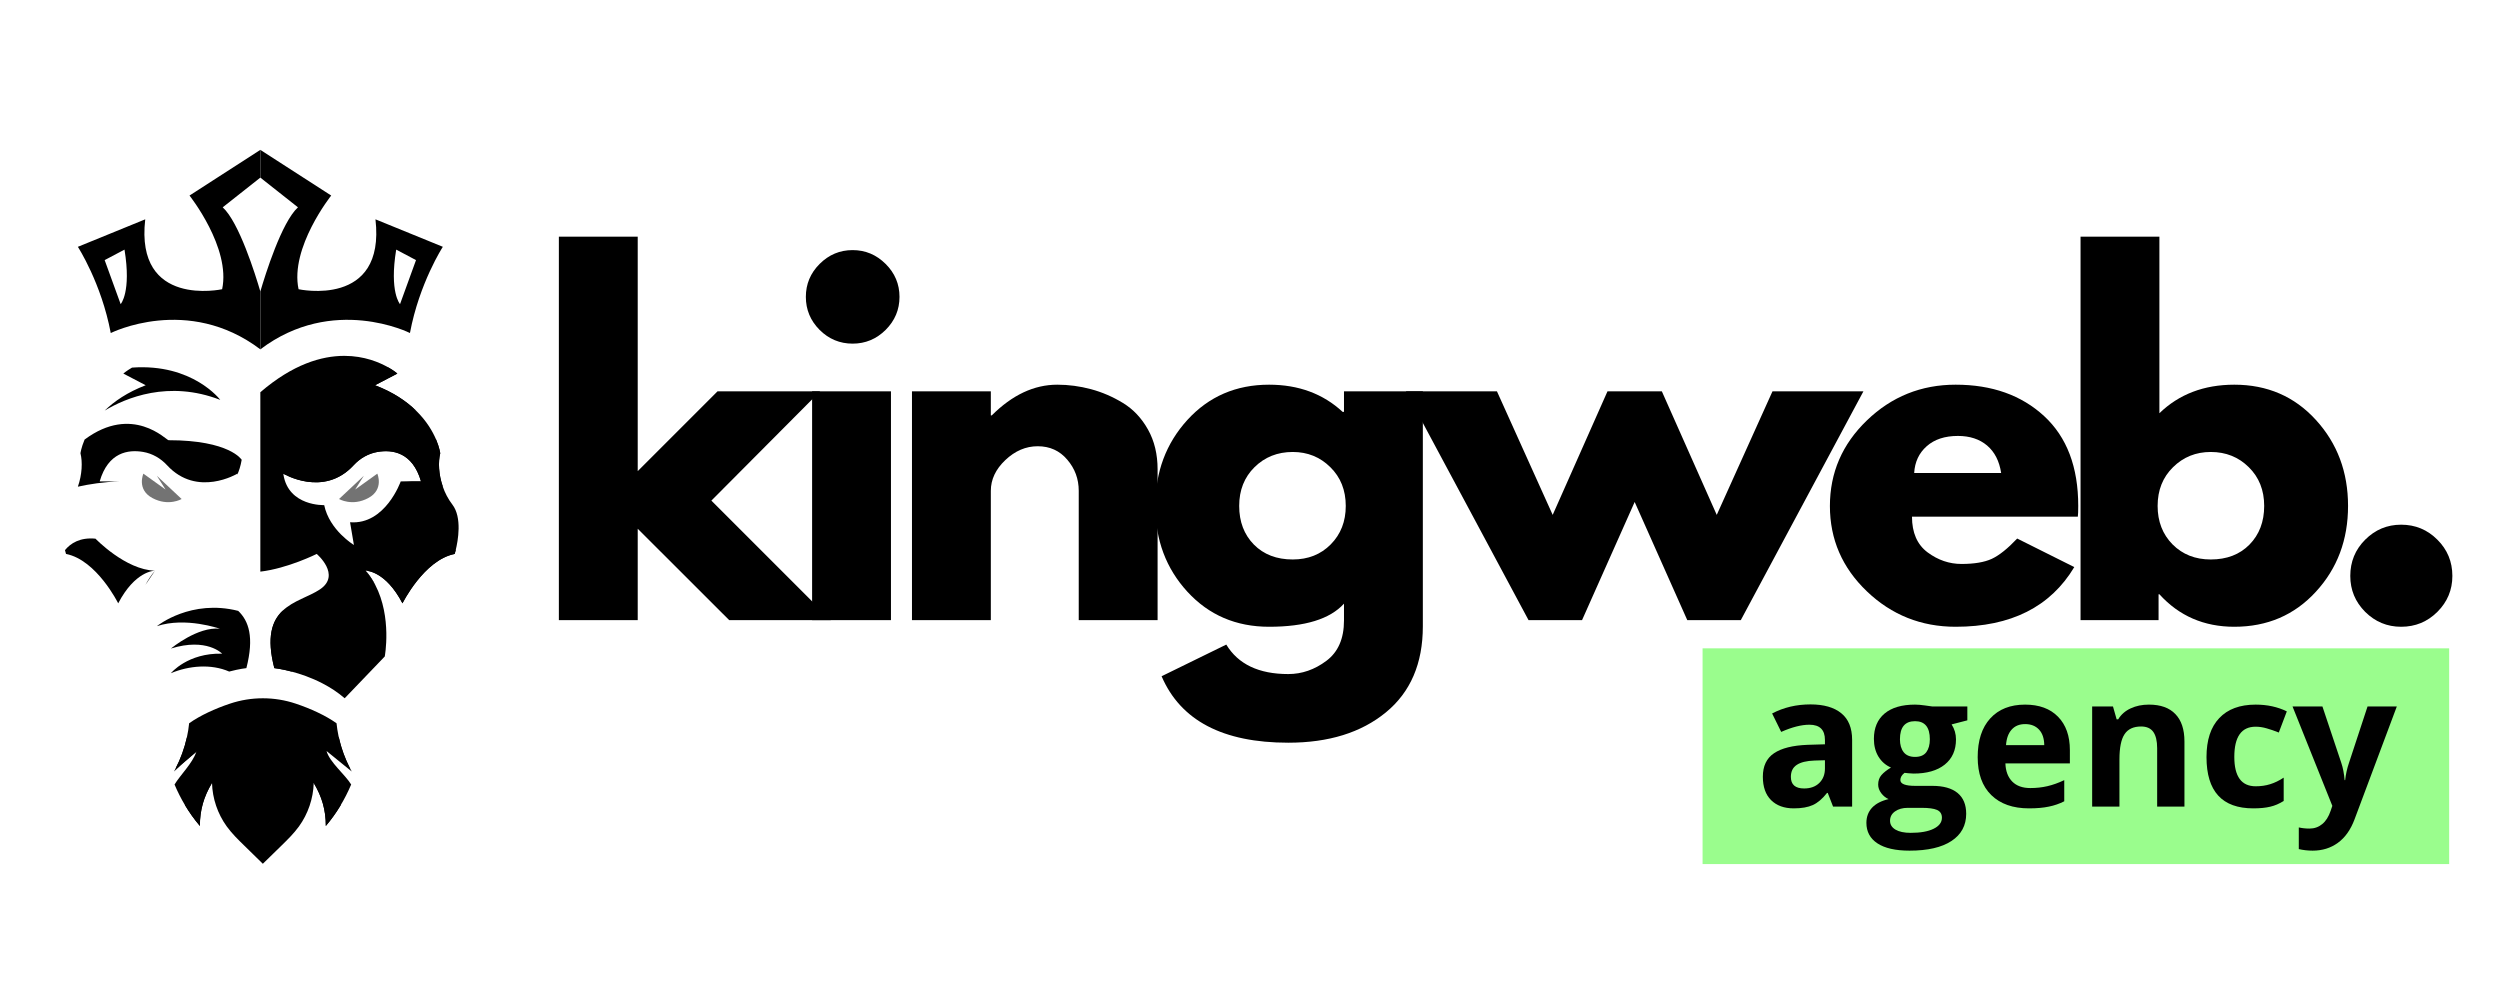 <svg xmlns="http://www.w3.org/2000/svg" xmlns:xlink="http://www.w3.org/1999/xlink" width="500" zoomAndPan="magnify" viewBox="0 0 375 150" height="200" preserveAspectRatio="xMidYMid meet" version="1.0"><defs><g/><clipPath id="22321d9dc7"><path d="M 26 104 L 53 104 L 53 129.695 L 26 129.695 Z M 26 104 " clip-rule="nonzero"/></clipPath><clipPath id="ac781baff0"><path d="M 9.75 80 L 24 80 L 24 91 L 9.75 91 Z M 9.75 80 " clip-rule="nonzero"/></clipPath><clipPath id="053d18a36b"><path d="M 11 22.445 L 40 22.445 L 40 53 L 11 53 Z M 11 22.445 " clip-rule="nonzero"/></clipPath><clipPath id="afaf56063e"><path d="M 39 22.445 L 67 22.445 L 67 53 L 39 53 Z M 39 22.445 " clip-rule="nonzero"/></clipPath><clipPath id="1cd2ea5b6a"><path d="M 255.387 97.254 L 367.422 97.254 L 367.422 129.613 L 255.387 129.613 Z M 255.387 97.254 " clip-rule="nonzero"/></clipPath></defs><path fill="#000000" d="M 48 88.402 C 46.363 89.504 43.988 90.082 42.371 91.633 C 40.805 93.137 39.945 95.543 41.148 100.219 C 41.148 100.219 42.188 100.328 43.723 100.734 C 45.027 101.078 46.688 101.633 48.371 102.508 C 49.504 103.094 50.648 103.828 51.703 104.738 L 57.715 98.469 C 57.715 98.469 58.82 92.578 56.285 87.73 C 55.898 86.992 55.426 86.273 54.852 85.605 L 54.855 85.605 C 55.008 85.605 57.855 85.672 60.371 90.5 C 60.371 90.5 63.586 84 68.203 83.09 C 68.203 83.09 68.27 82.879 68.355 82.52 C 68.691 81.145 69.348 77.621 67.852 75.68 C 67.219 74.855 66.746 73.938 66.426 73.008 C 65.785 71.172 65.711 69.289 66.035 67.992 C 66.035 67.992 65.93 67.16 65.414 65.934 C 64.906 64.73 64 63.148 62.402 61.59 C 60.977 60.203 58.996 58.836 56.246 57.785 L 59.602 56.039 C 59.602 56.039 59.148 55.633 58.297 55.141 C 56.965 54.371 54.668 53.379 51.645 53.379 C 48.25 53.379 43.941 54.629 39.051 58.836 L 39.051 85.746 C 43.176 85.258 47.508 83.09 47.508 83.09 C 47.508 83.09 51.215 86.234 48 88.402 Z M 42.52 71.223 C 42.512 71.168 42.504 71.109 42.496 71.047 C 42.496 71.047 48.531 74.688 53.043 69.785 C 54 68.75 55.246 68.023 56.637 67.789 C 58.871 67.406 61.879 67.832 63.152 72.207 L 60.109 72.207 C 60.109 72.207 57.805 78.758 52.508 78.336 L 53.086 81.746 C 53.086 81.746 49.414 79.543 48.629 75.766 C 48.629 75.77 43.305 75.973 42.52 71.223 Z M 42.52 71.223 " fill-opacity="1" fill-rule="nonzero"/><g clip-path="url(#22321d9dc7)"><path fill="#000000" d="M 48.98 112.652 C 49.457 114.352 51.754 116.168 52.676 117.676 C 51.711 119.949 50.469 122.012 48.871 123.898 C 48.879 121.512 48.289 119.484 47.059 117.441 C 46.992 119.773 46.207 122.082 44.84 123.969 C 44.066 125.035 43.117 125.961 42.18 126.879 C 41.262 127.773 40.344 128.668 39.426 129.566 C 38.512 128.672 37.594 127.773 36.68 126.879 C 35.734 125.961 34.789 125.035 34.016 123.969 C 32.648 122.082 31.863 119.773 31.801 117.441 C 30.566 119.484 29.977 121.516 29.984 123.898 C 29.137 122.898 28.391 121.848 27.73 120.742 C 27.145 119.766 26.633 118.746 26.18 117.676 C 27.074 116.215 28.875 114.477 29.426 112.824 C 29.441 112.77 29.461 112.715 29.473 112.66 L 27.91 114.082 L 26.094 115.73 C 26.172 115.59 26.246 115.449 26.32 115.309 C 27.09 113.832 27.664 112.254 28.027 110.629 C 28.184 109.922 28.297 109.207 28.371 108.488 C 30.02 107.324 32.238 106.301 34.492 105.547 C 37.695 104.473 41.16 104.473 44.363 105.547 C 46.617 106.301 48.836 107.324 50.48 108.488 C 50.742 111.023 51.523 113.5 52.762 115.727 Z M 48.98 112.652 " fill-opacity="1" fill-rule="nonzero"/></g><path fill="#000000" d="M 35.582 71.223 C 35.594 71.168 35.602 71.109 35.609 71.047 C 35.609 71.047 29.574 74.688 25.059 69.785 C 24.105 68.75 22.855 68.023 21.469 67.789 C 19.23 67.406 16.227 67.832 14.953 72.207 L 17.992 72.207 C 15.543 72.281 13.367 72.629 11.68 73.004 C 12.32 71.172 12.395 69.289 12.07 67.992 C 12.07 67.992 12.172 67.16 12.691 65.934 C 19.887 60.578 24.961 66.031 25.281 66.031 C 34.484 66.031 36.254 68.969 36.254 68.969 C 36.086 69.938 35.84 70.672 35.582 71.223 Z M 35.582 71.223 " fill-opacity="1" fill-rule="nonzero"/><g clip-path="url(#ac781baff0)"><path fill="#000000" d="M 23.246 85.605 C 23.094 85.605 20.246 85.672 17.73 90.5 C 17.73 90.5 14.516 84 9.902 83.09 C 9.902 83.09 9.836 82.875 9.746 82.52 C 10.59 81.488 12.004 80.578 14.324 80.801 C 14.324 80.801 18.809 85.477 23.246 85.605 Z M 23.246 85.605 " fill-opacity="1" fill-rule="nonzero"/></g><path fill="#000000" d="M 23.254 85.605 L 21.816 87.73 C 22.207 86.992 22.68 86.273 23.254 85.605 Z M 23.254 85.605 " fill-opacity="1" fill-rule="nonzero"/><path fill="#000000" d="M 36.957 100.219 C 36.957 100.219 35.914 100.328 34.379 100.734 C 31.676 99.559 28.367 99.832 25.629 100.984 C 25.629 100.984 28.148 97.91 33.32 98.051 C 33.32 98.051 31.016 95.605 25.633 97.281 C 25.738 97.207 29.664 93.965 32.973 94.309 C 32.973 94.309 27.832 92.492 23.535 93.926 C 23.664 93.82 28.66 89.832 35.734 91.633 C 37.301 93.133 38.156 95.543 36.957 100.219 Z M 36.957 100.219 " fill-opacity="1" fill-rule="nonzero"/><path fill="#000000" d="M 33.039 59.984 C 25.277 56.973 18.852 59.695 15.699 61.59 C 17.129 60.203 19.109 58.836 21.855 57.785 L 18.5 56.035 C 18.5 56.035 18.957 55.633 19.805 55.141 C 28.91 54.484 33.039 59.984 33.039 59.984 Z M 33.039 59.984 " fill-opacity="1" fill-rule="nonzero"/><path fill="#737373" d="M 21.508 71.047 C 21.508 71.047 20.457 73.422 22.867 74.711 C 25.281 76.004 27.246 74.852 27.246 74.852 L 23.523 71.363 L 24.836 73.434 Z M 21.508 71.047 " fill-opacity="1" fill-rule="nonzero"/><g clip-path="url(#053d18a36b)"><path fill="#000000" d="M 39.051 22.48 L 28.426 29.332 C 28.426 29.332 34.648 37.16 33.32 43.383 C 33.32 43.383 20.25 46.25 21.785 32.898 L 11.68 37.023 C 11.68 37.023 15.215 42.477 16.613 49.957 C 16.613 49.957 28.148 44.152 39.051 52.402 L 39.051 43.723 C 38.309 41.184 35.855 33.328 33.406 31.098 L 39.051 26.641 Z M 18.098 45.621 L 15.699 39.016 L 18.676 37.441 C 19.723 43.84 18.098 45.621 18.098 45.621 Z M 18.098 45.621 " fill-opacity="1" fill-rule="nonzero"/></g><path fill="#000000" d="M 42.52 71.223 C 42.512 71.168 42.504 71.109 42.496 71.047 C 42.496 71.047 48.531 74.688 53.043 69.785 C 54 68.75 55.246 68.023 56.637 67.789 C 58.871 67.406 61.879 67.832 63.152 72.207 L 60.109 72.207 C 62.562 72.281 64.734 72.629 66.426 73.004 C 65.785 71.172 65.711 69.289 66.035 67.992 C 66.035 67.992 65.93 67.16 65.414 65.934 C 58.219 60.578 53.145 66.031 52.82 66.031 C 43.621 66.031 41.848 68.969 41.848 68.969 C 42.016 69.938 42.262 70.672 42.52 71.223 Z M 42.52 71.223 " fill-opacity="1" fill-rule="nonzero"/><path fill="#000000" d="M 54.855 85.605 C 55.008 85.605 57.855 85.672 60.371 90.5 C 60.371 90.5 63.586 84 68.203 83.09 C 68.203 83.09 68.27 82.875 68.355 82.52 C 67.512 81.488 66.102 80.578 63.781 80.801 C 63.781 80.801 59.293 85.477 54.855 85.605 Z M 54.855 85.605 " fill-opacity="1" fill-rule="nonzero"/><path fill="#000000" d="M 54.852 85.605 L 56.285 87.73 C 55.898 86.992 55.426 86.273 54.852 85.605 Z M 54.852 85.605 " fill-opacity="1" fill-rule="nonzero"/><path fill="#000000" d="M 41.148 100.219 C 41.148 100.219 42.188 100.328 43.723 100.734 C 46.426 99.559 49.734 99.832 52.473 100.984 C 52.473 100.984 49.957 97.91 44.785 98.051 C 44.785 98.051 47.09 95.605 52.469 97.281 C 52.367 97.207 48.438 93.965 45.133 94.309 C 45.133 94.309 50.27 92.492 54.566 93.926 C 54.441 93.82 49.441 89.832 42.371 91.633 C 40.805 93.133 39.945 95.543 41.148 100.219 Z M 41.148 100.219 " fill-opacity="1" fill-rule="nonzero"/><path fill="#000000" d="M 45.062 59.984 C 52.828 56.973 59.254 59.695 62.402 61.59 C 60.977 60.203 58.996 58.836 56.246 57.785 L 59.602 56.035 C 59.602 56.035 59.148 55.633 58.297 55.141 C 49.195 54.484 45.062 59.984 45.062 59.984 Z M 45.062 59.984 " fill-opacity="1" fill-rule="nonzero"/><path fill="#737373" d="M 56.598 71.047 C 56.598 71.047 57.648 73.422 55.234 74.711 C 52.824 76.004 50.855 74.852 50.855 74.852 L 54.578 71.363 L 53.27 73.434 Z M 56.598 71.047 " fill-opacity="1" fill-rule="nonzero"/><g clip-path="url(#afaf56063e)"><path fill="#000000" d="M 39.051 26.641 L 44.695 31.098 C 42.246 33.328 39.797 41.184 39.051 43.723 L 39.051 52.402 C 49.957 44.152 61.492 49.953 61.492 49.953 C 62.891 42.473 66.426 37.02 66.426 37.02 L 56.32 32.898 C 57.855 46.25 44.785 43.383 44.785 43.383 C 43.457 37.16 49.68 29.332 49.68 29.332 L 39.051 22.48 Z M 59.43 37.441 L 62.402 39.016 L 60.004 45.621 C 60.004 45.621 58.379 43.84 59.43 37.441 Z M 59.43 37.441 " fill-opacity="1" fill-rule="nonzero"/></g><path fill="#000000" d="M 31.801 117.441 C 30.566 119.484 29.977 121.516 29.984 123.898 C 29.137 122.898 28.391 121.848 27.73 120.742 C 28.734 119.41 30.074 118.133 31.801 117.441 Z M 31.801 117.441 " fill-opacity="1" fill-rule="nonzero"/><path fill="#000000" d="M 34.027 108.203 C 34.027 108.203 32.574 110.109 29.426 112.824 C 28.957 113.227 28.453 113.645 27.91 114.082 C 27.41 114.48 26.883 114.891 26.32 115.309 C 27.09 113.832 27.664 112.254 28.027 110.629 C 29.82 109.961 34.027 108.203 34.027 108.203 Z M 34.027 108.203 " fill-opacity="1" fill-rule="nonzero"/><path fill="#000000" d="M 47.055 117.441 C 48.289 119.484 48.879 121.516 48.871 123.898 C 49.719 122.898 50.465 121.848 51.125 120.742 C 50.121 119.41 48.781 118.133 47.055 117.441 Z M 47.055 117.441 " fill-opacity="1" fill-rule="nonzero"/><path fill="#000000" d="M 44.828 108.203 C 44.828 108.203 46.281 110.109 49.43 112.824 C 49.898 113.227 50.402 113.645 50.945 114.082 C 51.445 114.48 51.973 114.891 52.535 115.309 C 51.766 113.832 51.191 112.254 50.828 110.629 C 49.035 109.961 44.828 108.203 44.828 108.203 Z M 44.828 108.203 " fill-opacity="1" fill-rule="nonzero"/><g fill="#000000" fill-opacity="1"><g transform="translate(79.814, 93.015)"><g><path d="M 43.203 -34.312 L 26.891 -17.922 L 44.812 0 L 29.562 0 L 15.844 -13.703 L 15.844 0 L 4.016 0 L 4.016 -57.516 L 15.844 -57.516 L 15.844 -22.344 L 27.812 -34.312 Z M 43.203 -34.312 "/></g></g></g><g fill="#000000" fill-opacity="1"><g transform="translate(117.8, 93.015)"><g><path d="M 5.141 -53.422 C 6.523 -54.805 8.176 -55.5 10.094 -55.5 C 12.008 -55.5 13.66 -54.805 15.047 -53.422 C 16.43 -52.047 17.125 -50.398 17.125 -48.484 C 17.125 -46.566 16.43 -44.914 15.047 -43.531 C 13.66 -42.156 12.008 -41.469 10.094 -41.469 C 8.176 -41.469 6.523 -42.156 5.141 -43.531 C 3.766 -44.914 3.078 -46.566 3.078 -48.484 C 3.078 -50.398 3.766 -52.047 5.141 -53.422 Z M 4.016 -34.312 L 4.016 0 L 15.844 0 L 15.844 -34.312 Z M 4.016 -34.312 "/></g></g></g><g fill="#000000" fill-opacity="1"><g transform="translate(132.78, 93.015)"><g><path d="M 4.016 0 L 4.016 -34.312 L 15.844 -34.312 L 15.844 -30.703 L 15.984 -30.703 C 19.055 -33.773 22.332 -35.312 25.812 -35.312 C 27.508 -35.312 29.191 -35.086 30.859 -34.641 C 32.535 -34.191 34.141 -33.5 35.672 -32.562 C 37.211 -31.625 38.461 -30.297 39.422 -28.578 C 40.379 -26.867 40.859 -24.879 40.859 -22.609 L 40.859 0 L 29.031 0 L 29.031 -19.391 C 29.031 -21.172 28.457 -22.727 27.312 -24.062 C 26.176 -25.406 24.695 -26.078 22.875 -26.078 C 21.094 -26.078 19.473 -25.383 18.016 -24 C 16.566 -22.625 15.844 -21.086 15.844 -19.391 L 15.844 0 Z M 4.016 0 "/></g></g></g><g fill="#000000" fill-opacity="1"><g transform="translate(171.77, 93.015)"><g><path d="M 2.469 8.422 L 12.172 3.672 C 13.953 6.617 17.051 8.094 21.469 8.094 C 23.52 8.094 25.426 7.43 27.188 6.109 C 28.945 4.797 29.828 2.781 29.828 0.062 L 29.828 -2.469 C 27.734 -0.156 23.988 1 18.594 1 C 13.645 1 9.562 -0.75 6.344 -4.25 C 3.133 -7.75 1.531 -12.039 1.531 -17.125 C 1.531 -22.207 3.133 -26.508 6.344 -30.031 C 9.562 -33.551 13.645 -35.312 18.594 -35.312 C 23.008 -35.312 26.688 -33.953 29.625 -31.234 L 29.828 -31.234 L 29.828 -34.312 L 41.656 -34.312 L 41.656 0.938 C 41.656 6.508 39.805 10.812 36.109 13.844 C 32.41 16.875 27.531 18.391 21.469 18.391 C 11.656 18.391 5.32 15.066 2.469 8.422 Z M 16.406 -22.938 C 14.875 -21.426 14.109 -19.488 14.109 -17.125 C 14.109 -14.758 14.844 -12.828 16.312 -11.328 C 17.789 -9.836 19.734 -9.094 22.141 -9.094 C 24.453 -9.094 26.352 -9.848 27.844 -11.359 C 29.344 -12.879 30.094 -14.801 30.094 -17.125 C 30.094 -19.488 29.32 -21.426 27.781 -22.938 C 26.25 -24.457 24.367 -25.219 22.141 -25.219 C 19.859 -25.219 17.945 -24.457 16.406 -22.938 Z M 16.406 -22.938 "/></g></g></g><g fill="#000000" fill-opacity="1"><g transform="translate(212.231, 93.015)"><g><path d="M 25.078 0 L 17.047 0 L -1.344 -34.312 L 12.312 -34.312 L 20.672 -15.781 L 28.891 -34.312 L 37.047 -34.312 L 45.281 -15.781 L 53.641 -34.312 L 67.281 -34.312 L 48.891 0 L 40.859 0 L 32.969 -17.719 Z M 25.078 0 "/></g></g></g><g fill="#000000" fill-opacity="1"><g transform="translate(272.955, 93.015)"><g><path d="M 38.719 -15.516 L 13.844 -15.516 C 13.844 -13.109 14.625 -11.32 16.188 -10.156 C 17.75 -9 19.441 -8.422 21.266 -8.422 C 23.18 -8.422 24.695 -8.676 25.812 -9.188 C 26.926 -9.707 28.195 -10.723 29.625 -12.234 L 38.188 -7.953 C 34.613 -1.984 28.68 1 20.391 1 C 15.223 1 10.785 -0.77 7.078 -4.312 C 3.379 -7.852 1.531 -12.117 1.531 -17.109 C 1.531 -22.109 3.379 -26.391 7.078 -29.953 C 10.785 -33.523 15.223 -35.312 20.391 -35.312 C 25.836 -35.312 30.266 -33.738 33.672 -30.594 C 37.078 -27.445 38.781 -22.957 38.781 -17.125 C 38.781 -16.32 38.758 -15.785 38.719 -15.516 Z M 14.172 -22.062 L 27.219 -22.062 C 26.945 -23.852 26.242 -25.227 25.109 -26.188 C 23.973 -27.145 22.516 -27.625 20.734 -27.625 C 18.766 -27.625 17.203 -27.109 16.047 -26.078 C 14.891 -25.055 14.266 -23.719 14.172 -22.062 Z M 14.172 -22.062 "/></g></g></g><g fill="#000000" fill-opacity="1"><g transform="translate(308.066, 93.015)"><g><path d="M 39.312 -30.031 C 42.531 -26.508 44.141 -22.207 44.141 -17.125 C 44.141 -12.039 42.531 -7.75 39.312 -4.25 C 36.102 -0.75 32.023 1 27.078 1 C 22.535 1 18.789 -0.625 15.844 -3.875 L 15.719 -3.875 L 15.719 0 L 4.016 0 L 4.016 -57.516 L 15.844 -57.516 L 15.844 -31.031 C 18.789 -33.883 22.535 -35.312 27.078 -35.312 C 32.023 -35.312 36.102 -33.551 39.312 -30.031 Z M 29.359 -11.328 C 30.828 -12.828 31.562 -14.758 31.562 -17.125 C 31.562 -19.488 30.789 -21.426 29.25 -22.938 C 27.719 -24.457 25.816 -25.219 23.547 -25.219 C 21.316 -25.219 19.43 -24.457 17.891 -22.938 C 16.348 -21.426 15.578 -19.488 15.578 -17.125 C 15.578 -14.801 16.32 -12.879 17.812 -11.359 C 19.312 -9.848 21.223 -9.094 23.547 -9.094 C 25.953 -9.094 27.891 -9.836 29.359 -11.328 Z M 29.359 -11.328 "/></g></g></g><g fill="#000000" fill-opacity="1"><g transform="translate(348.527, 93.015)"><g><path d="M 11.641 -14.312 C 13.773 -14.312 15.586 -13.562 17.078 -12.062 C 18.578 -10.57 19.328 -8.758 19.328 -6.625 C 19.328 -4.531 18.578 -2.734 17.078 -1.234 C 15.586 0.254 13.773 1 11.641 1 C 9.547 1 7.75 0.254 6.25 -1.234 C 4.758 -2.734 4.016 -4.531 4.016 -6.625 C 4.016 -8.758 4.758 -10.57 6.25 -12.062 C 7.75 -13.562 9.547 -14.312 11.641 -14.312 Z M 11.641 -14.312 "/></g></g></g><g clip-path="url(#1cd2ea5b6a)"><path fill="#9afd8d" d="M 255.387 97.254 L 367.375 97.254 L 367.375 129.613 L 255.387 129.613 Z M 255.387 97.254 " fill-opacity="1" fill-rule="nonzero"/></g><g fill="#000000" fill-opacity="1"><g transform="translate(263.272, 120.989)"><g><path d="M 11.688 0 L 10.891 -2.047 L 10.781 -2.047 C 10.094 -1.172 9.383 -0.566 8.656 -0.234 C 7.926 0.098 6.973 0.266 5.797 0.266 C 4.359 0.266 3.223 -0.145 2.391 -0.969 C 1.566 -1.789 1.156 -2.961 1.156 -4.484 C 1.156 -6.078 1.711 -7.25 2.828 -8 C 3.941 -8.758 5.625 -9.18 7.875 -9.266 L 10.469 -9.344 L 10.469 -10 C 10.469 -11.52 9.691 -12.281 8.141 -12.281 C 6.941 -12.281 5.531 -11.922 3.906 -11.203 L 2.547 -13.969 C 4.273 -14.875 6.191 -15.328 8.297 -15.328 C 10.305 -15.328 11.848 -14.883 12.922 -14 C 14.004 -13.125 14.547 -11.789 14.547 -10 L 14.547 0 Z M 10.469 -6.953 L 8.891 -6.906 C 7.703 -6.863 6.816 -6.645 6.234 -6.25 C 5.648 -5.863 5.359 -5.266 5.359 -4.453 C 5.359 -3.297 6.02 -2.719 7.344 -2.719 C 8.289 -2.719 9.047 -2.988 9.609 -3.531 C 10.18 -4.082 10.469 -4.812 10.469 -5.719 Z M 10.469 -6.953 "/></g></g></g><g fill="#000000" fill-opacity="1"><g transform="translate(279.882, 120.989)"><g><path d="M 15.219 -15.016 L 15.219 -12.938 L 12.859 -12.328 C 13.297 -11.648 13.516 -10.898 13.516 -10.078 C 13.516 -8.461 12.953 -7.203 11.828 -6.297 C 10.703 -5.398 9.141 -4.953 7.141 -4.953 L 6.406 -5 L 5.797 -5.062 C 5.379 -4.738 5.172 -4.379 5.172 -3.984 C 5.172 -3.398 5.922 -3.109 7.422 -3.109 L 9.984 -3.109 C 11.629 -3.109 12.883 -2.754 13.75 -2.047 C 14.613 -1.336 15.047 -0.297 15.047 1.078 C 15.047 2.828 14.312 4.188 12.844 5.156 C 11.375 6.125 9.273 6.609 6.547 6.609 C 4.441 6.609 2.836 6.242 1.734 5.516 C 0.629 4.785 0.078 3.758 0.078 2.438 C 0.078 1.539 0.359 0.785 0.922 0.172 C 1.484 -0.43 2.312 -0.863 3.406 -1.125 C 2.988 -1.301 2.625 -1.594 2.312 -2 C 2 -2.414 1.844 -2.848 1.844 -3.297 C 1.844 -3.867 2.004 -4.344 2.328 -4.719 C 2.66 -5.102 3.141 -5.484 3.766 -5.859 C 2.984 -6.191 2.359 -6.734 1.891 -7.484 C 1.43 -8.242 1.203 -9.133 1.203 -10.156 C 1.203 -11.789 1.734 -13.055 2.797 -13.953 C 3.867 -14.848 5.395 -15.297 7.375 -15.297 C 7.789 -15.297 8.285 -15.254 8.859 -15.172 C 9.441 -15.098 9.816 -15.047 9.984 -15.016 Z M 3.625 2.125 C 3.625 2.688 3.895 3.129 4.438 3.453 C 4.977 3.773 5.738 3.938 6.719 3.938 C 8.188 3.938 9.332 3.734 10.156 3.328 C 10.988 2.922 11.406 2.367 11.406 1.672 C 11.406 1.109 11.16 0.719 10.672 0.5 C 10.18 0.289 9.422 0.188 8.391 0.188 L 6.266 0.188 C 5.516 0.188 4.883 0.363 4.375 0.719 C 3.875 1.07 3.625 1.539 3.625 2.125 Z M 5.109 -10.094 C 5.109 -9.281 5.297 -8.633 5.672 -8.156 C 6.047 -7.688 6.613 -7.453 7.375 -7.453 C 8.145 -7.453 8.707 -7.688 9.062 -8.156 C 9.414 -8.633 9.594 -9.281 9.594 -10.094 C 9.594 -11.906 8.852 -12.812 7.375 -12.812 C 5.863 -12.812 5.109 -11.906 5.109 -10.094 Z M 5.109 -10.094 "/></g></g></g><g fill="#000000" fill-opacity="1"><g transform="translate(295.419, 120.989)"><g><path d="M 8.359 -12.375 C 7.492 -12.375 6.816 -12.098 6.328 -11.547 C 5.836 -11.004 5.555 -10.227 5.484 -9.219 L 11.219 -9.219 C 11.207 -10.227 10.945 -11.004 10.438 -11.547 C 9.926 -12.098 9.234 -12.375 8.359 -12.375 Z M 8.938 0.266 C 6.52 0.266 4.629 -0.398 3.266 -1.734 C 1.91 -3.066 1.234 -4.957 1.234 -7.406 C 1.234 -9.914 1.863 -11.859 3.125 -13.234 C 4.383 -14.609 6.125 -15.297 8.344 -15.297 C 10.457 -15.297 12.102 -14.691 13.281 -13.484 C 14.469 -12.273 15.062 -10.602 15.062 -8.469 L 15.062 -6.484 L 5.391 -6.484 C 5.43 -5.316 5.773 -4.406 6.422 -3.75 C 7.066 -3.102 7.969 -2.781 9.125 -2.781 C 10.031 -2.781 10.883 -2.875 11.688 -3.062 C 12.5 -3.25 13.344 -3.551 14.219 -3.969 L 14.219 -0.797 C 13.5 -0.43 12.734 -0.164 11.922 0 C 11.109 0.176 10.113 0.266 8.938 0.266 Z M 8.938 0.266 "/></g></g></g><g fill="#000000" fill-opacity="1"><g transform="translate(311.667, 120.989)"><g><path d="M 16 0 L 11.906 0 L 11.906 -8.766 C 11.906 -9.848 11.711 -10.66 11.328 -11.203 C 10.941 -11.742 10.332 -12.016 9.5 -12.016 C 8.352 -12.016 7.523 -11.629 7.016 -10.859 C 6.504 -10.098 6.25 -8.832 6.25 -7.062 L 6.25 0 L 2.156 0 L 2.156 -15.016 L 5.281 -15.016 L 5.828 -13.094 L 6.062 -13.094 C 6.508 -13.82 7.133 -14.367 7.938 -14.734 C 8.738 -15.109 9.648 -15.297 10.672 -15.297 C 12.422 -15.297 13.742 -14.82 14.641 -13.875 C 15.547 -12.938 16 -11.57 16 -9.781 Z M 16 0 "/></g></g></g><g fill="#000000" fill-opacity="1"><g transform="translate(329.741, 120.989)"><g><path d="M 8.25 0.266 C 3.57 0.266 1.234 -2.297 1.234 -7.422 C 1.234 -9.973 1.867 -11.922 3.141 -13.266 C 4.41 -14.617 6.234 -15.297 8.609 -15.297 C 10.348 -15.297 11.906 -14.957 13.281 -14.281 L 12.078 -11.109 C 11.43 -11.367 10.828 -11.578 10.266 -11.734 C 9.711 -11.898 9.16 -11.984 8.609 -11.984 C 6.473 -11.984 5.406 -10.473 5.406 -7.453 C 5.406 -4.516 6.473 -3.047 8.609 -3.047 C 9.391 -3.047 10.113 -3.148 10.781 -3.359 C 11.457 -3.566 12.133 -3.895 12.812 -4.344 L 12.812 -0.844 C 12.145 -0.426 11.473 -0.141 10.797 0.016 C 10.117 0.18 9.27 0.266 8.25 0.266 Z M 8.25 0.266 "/></g></g></g><g fill="#000000" fill-opacity="1"><g transform="translate(343.881, 120.989)"><g><path d="M 0 -15.016 L 4.484 -15.016 L 7.312 -6.562 C 7.562 -5.832 7.727 -4.969 7.812 -3.969 L 7.891 -3.969 C 7.992 -4.883 8.188 -5.75 8.469 -6.562 L 11.25 -15.016 L 15.641 -15.016 L 9.297 1.922 C 8.711 3.484 7.879 4.656 6.797 5.438 C 5.723 6.219 4.461 6.609 3.016 6.609 C 2.305 6.609 1.613 6.531 0.938 6.375 L 0.938 3.125 C 1.426 3.238 1.961 3.297 2.547 3.297 C 3.273 3.297 3.91 3.07 4.453 2.625 C 4.992 2.188 5.414 1.52 5.719 0.625 L 5.969 -0.109 Z M 0 -15.016 "/></g></g></g></svg>